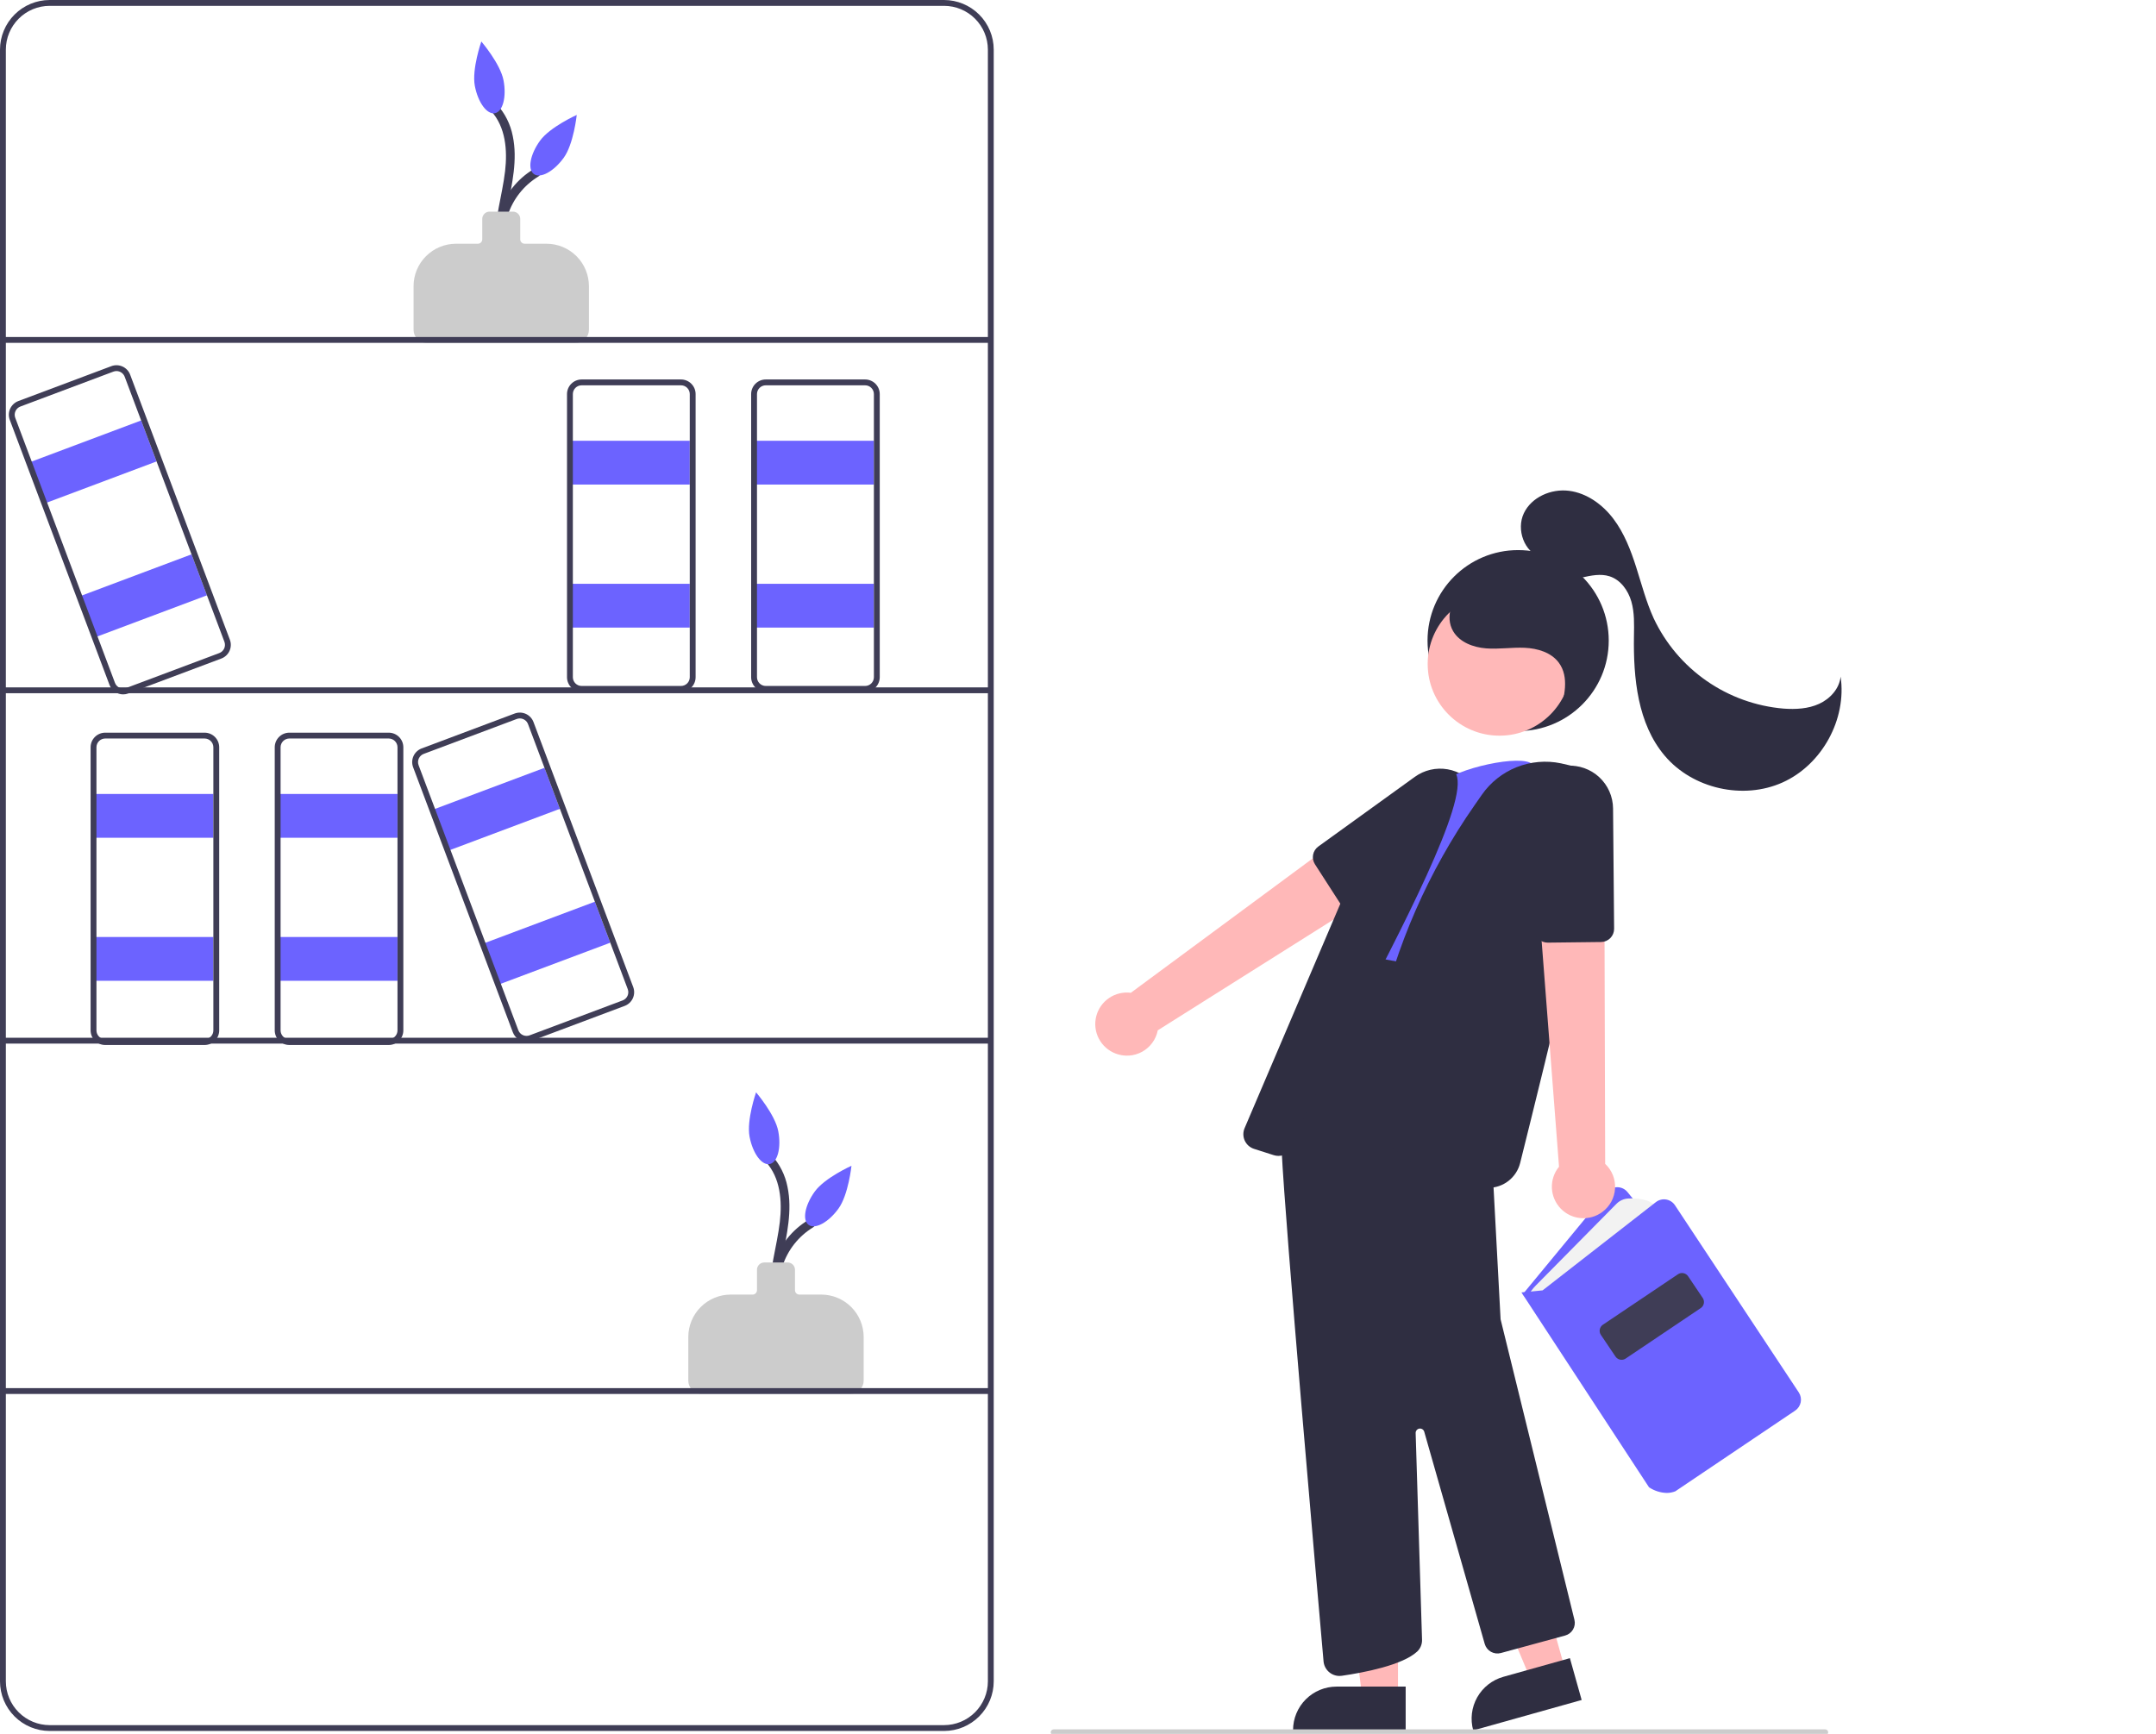 <svg width="552" height="444" viewBox="0 0 552 444" fill="none" xmlns="http://www.w3.org/2000/svg">
<g clip-path="url(#clip0_304_3)">
<path d="M200.865 336.793C199.194 332.792 199.01 328.326 200.347 324.202C201.684 320.078 204.454 316.567 208.156 314.305C209.389 313.556 208.262 311.616 207.023 312.368C202.777 314.901 199.608 318.901 198.116 323.61C196.624 328.32 196.912 333.413 198.927 337.924C199.493 339.247 201.427 338.106 200.865 336.793Z" fill="#3F3D56"/>
<path d="M201.507 339.808C198.479 334.45 199.192 328.038 200.281 322.244C201.418 316.195 202.908 310.053 201.619 303.901C201.034 300.914 199.65 298.142 197.613 295.878C196.632 294.814 195.048 296.403 196.026 297.464C199.834 301.595 200.275 307.588 199.658 312.911C198.929 319.188 196.864 325.306 197.121 331.685C197.188 334.921 198.027 338.094 199.569 340.94C199.724 341.186 199.969 341.362 200.252 341.431C200.535 341.5 200.834 341.457 201.086 341.31C201.337 341.163 201.522 340.924 201.6 340.644C201.679 340.364 201.646 340.064 201.507 339.808Z" fill="#3F3D56"/>
<path d="M217.757 356.919H179.593C178.701 356.918 177.845 356.563 177.213 355.933C176.582 355.302 176.227 354.447 176.226 353.556V342.358C176.229 339.481 177.375 336.722 179.412 334.687C181.449 332.653 184.211 331.508 187.091 331.505H192.689C192.986 331.505 193.272 331.387 193.482 331.176C193.693 330.966 193.811 330.681 193.811 330.384V325.152C193.812 324.656 194.009 324.181 194.36 323.831C194.711 323.48 195.186 323.283 195.682 323.283H201.669C202.165 323.283 202.64 323.48 202.991 323.831C203.341 324.181 203.539 324.656 203.539 325.152V330.384C203.54 330.681 203.658 330.966 203.868 331.176C204.079 331.387 204.364 331.505 204.662 331.505H210.259C213.14 331.508 215.902 332.653 217.938 334.687C219.975 336.722 221.121 339.481 221.125 342.358V353.556C221.124 354.447 220.768 355.302 220.137 355.933C219.506 356.564 218.65 356.918 217.757 356.919Z" fill="#CCCCCC"/>
<path d="M199.262 289.676C200.065 293.936 199.071 297.699 197.04 298.081C195.009 298.463 192.712 295.32 191.908 291.06C191.105 286.8 193.576 279.717 193.576 279.717C193.576 279.717 198.458 285.416 199.262 289.676Z" fill="#6C63FF"/>
<path d="M214.672 309.493C212.128 313.005 208.708 314.87 207.034 313.659C205.36 312.449 206.066 308.622 208.611 305.11C211.155 301.599 218.004 298.522 218.004 298.522C218.004 298.522 217.217 305.982 214.672 309.493Z" fill="#6C63FF"/>
<path d="M130.524 67.702C128.853 63.701 128.669 59.235 130.006 55.111C131.344 50.987 134.113 47.476 137.815 45.214C139.048 44.465 137.921 42.525 136.682 43.277C132.436 45.81 129.267 49.81 127.775 54.519C126.283 59.229 126.571 64.322 128.586 68.833C129.152 70.156 131.086 69.015 130.524 67.702Z" fill="#3F3D56"/>
<path d="M131.166 70.718C128.139 65.359 128.851 58.947 129.94 53.153C131.077 47.104 132.567 40.962 131.278 34.81C130.693 31.823 129.309 29.051 127.272 26.787C126.292 25.723 124.707 27.312 125.685 28.373C129.493 32.504 129.934 38.497 129.317 43.82C128.588 50.097 126.524 56.215 126.78 62.594C126.847 65.83 127.686 69.003 129.228 71.849C129.384 72.095 129.629 72.271 129.912 72.34C130.195 72.409 130.493 72.366 130.745 72.219C130.996 72.072 131.181 71.834 131.259 71.553C131.338 71.273 131.305 70.974 131.166 70.718Z" fill="#3F3D56"/>
<path d="M147.416 87.828H109.253C108.36 87.827 107.504 87.473 106.873 86.842C106.241 86.211 105.886 85.356 105.885 84.465V73.267C105.889 70.39 107.034 67.631 109.071 65.597C111.108 63.562 113.87 62.417 116.75 62.414H122.348C122.646 62.414 122.931 62.296 123.141 62.085C123.352 61.875 123.47 61.59 123.47 61.293V56.061C123.471 55.565 123.668 55.09 124.019 54.74C124.37 54.389 124.845 54.193 125.341 54.192H131.328C131.824 54.193 132.299 54.389 132.65 54.74C133.001 55.09 133.198 55.565 133.198 56.061V61.293C133.199 61.59 133.317 61.875 133.528 62.085C133.738 62.296 134.023 62.414 134.321 62.414H139.918C142.799 62.417 145.561 63.562 147.598 65.597C149.635 67.631 150.78 70.39 150.784 73.267V84.465C150.783 85.356 150.428 86.211 149.796 86.842C149.165 87.473 148.309 87.827 147.416 87.828Z" fill="#CCCCCC"/>
<path d="M128.921 20.585C129.725 24.845 128.73 28.608 126.699 28.99C124.668 29.372 122.371 26.229 121.567 21.969C120.764 17.71 123.235 10.626 123.235 10.626C123.235 10.626 128.118 16.326 128.921 20.585Z" fill="#6C63FF"/>
<path d="M144.331 40.403C141.787 43.914 138.367 45.779 136.693 44.569C135.019 43.358 135.725 39.531 138.27 36.02C140.814 32.508 147.663 29.431 147.663 29.431C147.663 29.431 146.876 36.891 144.331 40.403Z" fill="#6C63FF"/>
<path d="M54.626 203.313H23.946V214.525H54.626V203.313Z" fill="#6C63FF"/>
<path d="M54.626 239.939H23.946V251.152H54.626V239.939Z" fill="#6C63FF"/>
<path d="M241.703 443.253H12.721C9.348 443.249 6.115 441.909 3.73 439.527C1.345 437.144 0.004 433.914 0 430.545V12.707C0.004 9.338 1.345 6.108 3.73 3.726C6.115 1.344 9.348 0.004 12.721 0H241.703C245.076 0.004 248.309 1.344 250.694 3.726C253.079 6.108 254.42 9.338 254.424 12.707V430.545C254.42 433.914 253.079 437.144 250.694 439.527C248.309 441.909 245.076 443.249 241.703 443.253ZM12.721 1.495C9.745 1.498 6.892 2.681 4.788 4.783C2.684 6.885 1.5 9.734 1.497 12.707V430.545C1.5 433.518 2.684 436.368 4.788 438.47C6.892 440.572 9.745 441.754 12.721 441.758H241.703C244.679 441.754 247.532 440.572 249.636 438.47C251.741 436.368 252.924 433.518 252.928 430.545V12.707C252.924 9.734 251.741 6.885 249.636 4.783C247.532 2.681 244.679 1.498 241.703 1.495H12.721Z" fill="#3F3D56"/>
<path d="M253.676 86.298H0.749V87.793H253.676V86.298Z" fill="#3F3D56"/>
<path d="M253.676 176.019H0.749V177.514H253.676V176.019Z" fill="#3F3D56"/>
<path d="M253.676 265.739H0.749V267.234H253.676V265.739Z" fill="#3F3D56"/>
<path d="M253.676 355.46H0.749V356.955H253.676V355.46Z" fill="#3F3D56"/>
<path d="M52.381 267.596H26.939C25.947 267.595 24.996 267.201 24.294 266.5C23.593 265.799 23.198 264.849 23.197 263.859V191.354C23.198 190.363 23.593 189.413 24.294 188.712C24.996 188.011 25.947 187.617 26.939 187.616H52.381C53.373 187.617 54.324 188.011 55.026 188.712C55.727 189.413 56.122 190.363 56.123 191.354V263.859C56.122 264.849 55.727 265.799 55.026 266.5C54.324 267.201 53.373 267.595 52.381 267.596ZM26.939 189.111C26.344 189.112 25.773 189.348 25.352 189.769C24.931 190.189 24.695 190.759 24.694 191.354V263.859C24.695 264.453 24.931 265.023 25.352 265.443C25.773 265.864 26.344 266.1 26.939 266.101H52.381C52.976 266.1 53.547 265.864 53.968 265.443C54.389 265.023 54.626 264.453 54.626 263.859V191.354C54.626 190.759 54.389 190.189 53.968 189.769C53.547 189.348 52.976 189.112 52.381 189.111H26.939Z" fill="#3F3D56"/>
<path d="M101.77 203.313H71.089V214.525H101.77V203.313Z" fill="#6C63FF"/>
<path d="M101.77 239.939H71.089V251.152H101.77V239.939Z" fill="#6C63FF"/>
<path d="M99.525 267.596H74.082C73.09 267.595 72.139 267.201 71.438 266.5C70.737 265.799 70.342 264.849 70.341 263.859V191.354C70.342 190.363 70.737 189.413 71.438 188.712C72.139 188.011 73.09 187.617 74.082 187.616H99.525C100.517 187.617 101.468 188.011 102.169 188.712C102.871 189.413 103.265 190.363 103.266 191.354V263.859C103.265 264.849 102.871 265.799 102.169 266.5C101.468 267.201 100.517 267.595 99.525 267.596ZM74.082 189.111C73.487 189.112 72.917 189.348 72.496 189.769C72.075 190.189 71.838 190.759 71.837 191.354V263.859C71.838 264.453 72.075 265.023 72.496 265.443C72.917 265.864 73.487 266.1 74.082 266.101H99.525C100.12 266.1 100.691 265.864 101.111 265.443C101.532 265.023 101.769 264.453 101.77 263.859V191.354C101.769 190.759 101.532 190.189 101.111 189.769C100.691 189.348 100.12 189.112 99.525 189.111H74.082Z" fill="#3F3D56"/>
<path d="M176.6 112.869H145.92V124.081H176.6V112.869Z" fill="#6C63FF"/>
<path d="M176.6 149.495H145.92V160.707H176.6V149.495Z" fill="#6C63FF"/>
<path d="M174.355 177.151H148.913C147.921 177.15 146.97 176.756 146.269 176.056C145.567 175.355 145.173 174.405 145.171 173.414V100.909C145.173 99.918 145.567 98.968 146.269 98.268C146.97 97.567 147.921 97.173 148.913 97.172H174.355C175.347 97.173 176.298 97.567 177 98.268C177.701 98.968 178.096 99.918 178.097 100.909V173.414C178.096 174.405 177.701 175.355 177 176.056C176.298 176.756 175.347 177.15 174.355 177.151ZM148.913 98.667C148.318 98.667 147.747 98.904 147.326 99.324C146.905 99.745 146.669 100.315 146.668 100.909V173.414C146.669 174.009 146.905 174.579 147.326 174.999C147.747 175.419 148.318 175.656 148.913 175.657H174.355C174.951 175.656 175.521 175.419 175.942 174.999C176.363 174.579 176.6 174.009 176.6 173.414V100.909C176.6 100.315 176.363 99.745 175.942 99.324C175.521 98.904 174.951 98.667 174.355 98.667H148.913Z" fill="#3F3D56"/>
<path d="M223.744 112.869H193.063V124.081H223.744V112.869Z" fill="#6C63FF"/>
<path d="M223.744 149.495H193.063V160.707H223.744V149.495Z" fill="#6C63FF"/>
<path d="M221.499 177.151H196.056C195.065 177.15 194.114 176.756 193.412 176.056C192.711 175.355 192.316 174.405 192.315 173.414V100.909C192.316 99.918 192.711 98.968 193.412 98.268C194.114 97.567 195.065 97.173 196.056 97.172H221.499C222.491 97.173 223.442 97.567 224.143 98.268C224.845 98.968 225.239 99.918 225.24 100.909V173.414C225.239 174.405 224.845 175.355 224.143 176.056C223.442 176.756 222.491 177.15 221.499 177.151ZM196.056 98.667C195.461 98.667 194.891 98.904 194.47 99.324C194.049 99.745 193.812 100.315 193.812 100.909V173.414C193.812 174.009 194.049 174.579 194.47 174.999C194.891 175.419 195.461 175.656 196.056 175.657H221.499C222.094 175.656 222.665 175.419 223.086 174.999C223.506 174.579 223.743 174.009 223.744 173.414V100.909C223.743 100.315 223.506 99.745 223.086 99.324C222.665 98.904 222.094 98.667 221.499 98.667H196.056Z" fill="#3F3D56"/>
<path d="M139.402 196.617L110.682 207.397L114.63 217.893L143.35 207.113L139.402 196.617Z" fill="#6C63FF"/>
<path d="M152.299 230.903L123.58 241.683L127.528 252.178L156.248 241.398L152.299 230.903Z" fill="#6C63FF"/>
<path d="M134.803 266.761C134.042 266.759 133.3 266.527 132.674 266.093C132.049 265.66 131.57 265.047 131.302 264.336L105.77 196.465C105.422 195.537 105.457 194.509 105.867 193.607C106.277 192.704 107.028 192.001 107.956 191.652L131.773 182.712C132.233 182.54 132.722 182.459 133.213 182.475C133.704 182.492 134.188 182.604 134.635 182.807C135.082 183.01 135.486 183.299 135.821 183.657C136.157 184.016 136.419 184.437 136.591 184.896L162.124 252.768C162.471 253.695 162.437 254.723 162.027 255.626C161.617 256.528 160.866 257.231 159.938 257.581L136.121 266.52C135.7 266.679 135.253 266.761 134.803 266.761ZM133.09 183.967C132.82 183.967 132.552 184.016 132.299 184.112L108.483 193.051C107.926 193.261 107.475 193.683 107.229 194.224C106.983 194.766 106.962 195.382 107.171 195.939L132.703 263.81C132.807 264.086 132.964 264.339 133.165 264.554C133.367 264.769 133.609 264.942 133.877 265.064C134.146 265.185 134.436 265.253 134.73 265.263C135.025 265.273 135.319 265.224 135.594 265.121L159.411 256.181C159.968 255.971 160.419 255.55 160.665 255.008C160.911 254.467 160.931 253.85 160.723 253.293L135.19 185.422C135.029 184.995 134.742 184.627 134.367 184.368C133.992 184.108 133.547 183.968 133.09 183.967Z" fill="#3F3D56"/>
<path d="M36.135 107.668L7.416 118.448L11.364 128.943L40.084 118.163L36.135 107.668Z" fill="#6C63FF"/>
<path d="M49.033 141.953L20.314 152.733L24.262 163.229L52.982 152.449L49.033 141.953Z" fill="#6C63FF"/>
<path d="M31.537 177.811C30.776 177.81 30.033 177.577 29.408 177.144C28.783 176.711 28.304 176.098 28.036 175.386L2.504 107.515C2.156 106.587 2.191 105.559 2.601 104.657C3.011 103.755 3.762 103.052 4.69 102.702L28.507 93.763C28.967 93.59 29.456 93.51 29.947 93.526C30.438 93.542 30.921 93.655 31.369 93.858C31.816 94.061 32.219 94.349 32.555 94.708C32.891 95.066 33.153 95.487 33.325 95.947L58.858 163.818C59.205 164.746 59.17 165.774 58.761 166.676C58.351 167.578 57.599 168.281 56.671 168.631L32.855 177.571C32.434 177.729 31.987 177.811 31.537 177.811ZM29.824 95.018C29.554 95.018 29.286 95.067 29.033 95.162L5.217 104.102C4.66 104.311 4.209 104.733 3.963 105.275C3.717 105.816 3.696 106.433 3.905 106.99L29.437 174.861C29.541 175.137 29.698 175.389 29.899 175.604C30.101 175.819 30.343 175.993 30.611 176.114C30.88 176.236 31.169 176.304 31.464 176.313C31.759 176.323 32.052 176.275 32.328 176.171L56.145 167.232C56.702 167.022 57.153 166.6 57.398 166.059C57.644 165.517 57.665 164.901 57.457 164.344L31.924 96.472C31.763 96.046 31.476 95.678 31.101 95.418C30.726 95.158 30.281 95.019 29.824 95.018Z" fill="#3F3D56"/>
<path d="M388.687 187.208C401.499 187.208 411.885 176.833 411.885 164.036C411.885 151.238 401.499 140.864 388.687 140.864C375.876 140.864 365.49 151.238 365.49 164.036C365.49 176.833 375.876 187.208 388.687 187.208Z" fill="#2F2E41"/>
<path d="M285.631 269.782C286.727 270.206 287.903 270.385 289.075 270.306C290.248 270.227 291.389 269.892 292.418 269.325C293.447 268.758 294.339 267.973 295.032 267.024C295.724 266.076 296.199 264.987 296.425 263.835L360.208 223.637L348.599 210.581L289.525 254.226C287.562 253.976 285.576 254.454 283.942 255.569C282.309 256.684 281.141 258.359 280.661 260.277C280.181 262.194 280.422 264.221 281.338 265.973C282.254 267.724 283.782 269.08 285.631 269.782Z" fill="#FFB8B8"/>
<path d="M346.891 234.324C346.327 234.325 345.771 234.184 345.275 233.915C344.779 233.645 344.359 233.256 344.053 232.782L336.667 221.316C336.201 220.592 336.03 219.718 336.19 218.872C336.35 218.026 336.828 217.274 337.526 216.77L362.243 198.926C363.442 198.06 364.803 197.443 366.245 197.111C367.687 196.78 369.181 196.741 370.639 196.997C372.096 197.252 373.488 197.797 374.731 198.599C375.974 199.401 377.043 200.444 377.876 201.667C378.708 202.889 379.286 204.265 379.577 205.715C379.867 207.164 379.864 208.657 379.566 210.105C379.269 211.553 378.684 212.927 377.846 214.145C377.008 215.364 375.933 216.402 374.687 217.198L348.699 233.795C348.159 234.141 347.532 234.324 346.891 234.324Z" fill="#2F2E41"/>
<path d="M357.928 434.51L348.754 434.509L344.389 399.162L357.93 399.163L357.928 434.51Z" fill="#FFB8B8"/>
<path d="M342.2 431.891H359.893V443.018H331.061C331.061 441.557 331.349 440.11 331.909 438.76C332.468 437.41 333.289 436.183 334.323 435.15C335.358 434.117 336.586 433.297 337.937 432.738C339.289 432.178 340.738 431.891 342.2 431.891Z" fill="#2F2E41"/>
<path d="M400.757 427.658L391.924 430.135L378.156 397.283L391.192 393.627L400.757 427.658Z" fill="#FFB8B8"/>
<path d="M384.906 429.383L401.94 424.607L404.951 435.32L377.191 443.104C376.796 441.697 376.682 440.226 376.856 438.775C377.029 437.324 377.488 435.922 378.204 434.648C378.92 433.374 379.881 432.253 381.031 431.35C382.181 430.446 383.498 429.778 384.906 429.383Z" fill="#2F2E41"/>
<path d="M425.474 373.413L389.858 331.427L411.47 305.233C411.787 304.848 412.185 304.539 412.636 304.328C413.087 304.116 413.58 304.007 414.078 304.008C414.577 304.01 415.068 304.122 415.518 304.336C415.968 304.551 416.364 304.862 416.679 305.248L449.381 345.338L425.474 373.413Z" fill="#6C63FF"/>
<path d="M391.295 331.74C391.82 330.796 392.471 329.927 393.23 329.158L413.859 308.268C414.667 307.446 415.756 306.957 416.909 306.901C419.266 306.789 423.132 307.027 424.209 309.61L396.359 332.372L391.295 331.74Z" fill="#F2F2F2"/>
<path d="M426.712 382.298C425.123 382.25 423.58 381.762 422.253 380.887L422.155 380.786L389.535 330.953L394.948 330.43L423.957 307.828C424.324 307.542 424.745 307.336 425.195 307.221C425.645 307.106 426.114 307.085 426.572 307.16C427.031 307.235 427.469 307.404 427.858 307.656C428.248 307.908 428.582 308.238 428.838 308.625L460.548 356.567C461.035 357.307 461.21 358.209 461.037 359.078C460.864 359.946 460.356 360.712 459.622 361.209L428.937 381.877C428.229 382.158 427.473 382.301 426.712 382.298Z" fill="#6C63FF"/>
<path d="M415.175 348.209C414.868 348.209 414.565 348.135 414.294 347.991C414.023 347.847 413.792 347.639 413.62 347.385L409.873 341.825C409.596 341.413 409.494 340.909 409.589 340.423C409.684 339.936 409.969 339.508 410.38 339.23L429.605 326.302C430.017 326.026 430.521 325.925 431.008 326.02C431.495 326.115 431.924 326.398 432.202 326.809L435.949 332.369C436.225 332.78 436.327 333.284 436.232 333.771C436.137 334.257 435.853 334.686 435.442 334.963L416.217 347.891C415.909 348.098 415.546 348.209 415.175 348.209Z" fill="#3F3D56"/>
<path d="M342.938 429.164C341.915 429.16 340.93 428.774 340.177 428.082C339.424 427.39 338.957 426.442 338.868 425.424C337.235 406.897 329.045 313.526 328.146 294.67C327.148 273.719 344.604 240.575 344.78 240.243L344.901 240.015L353.529 241.091V242.094L361.741 243.059L377.633 244.595L382.183 300.146L384.195 337.821L403.097 414.768C403.311 415.621 403.181 416.523 402.735 417.28C402.289 418.037 401.562 418.589 400.713 418.815L384.262 423.296C383.407 423.526 382.496 423.411 381.725 422.976C380.953 422.541 380.383 421.822 380.137 420.972L364.649 366.626C364.574 366.363 364.406 366.136 364.175 365.989C363.945 365.841 363.668 365.783 363.398 365.825C363.127 365.867 362.881 366.006 362.706 366.217C362.531 366.427 362.44 366.694 362.448 366.967L364.086 419.96C364.094 420.504 363.991 421.044 363.783 421.547C363.575 422.05 363.266 422.505 362.876 422.884C359.105 426.421 349.142 428.31 343.539 429.121C343.34 429.15 343.139 429.164 342.938 429.164Z" fill="#2F2E41"/>
<path d="M392.368 195.723C389.758 193.005 372.558 196.74 368.739 200.745L342.597 243.43L385.832 251.465L395.384 197.23L392.368 195.723Z" fill="#6C63FF"/>
<path d="M381.036 304.172C380.105 304.172 379.18 304.019 378.299 303.717C375.787 302.856 372.709 301.955 369.149 301.041C353.559 297.037 348.055 284.216 352.789 262.935L352.909 262.394C357.355 242.207 365.735 223.092 377.571 206.137L379.404 203.507C381.617 200.333 384.716 197.879 388.314 196.449C391.912 195.02 395.851 194.678 399.642 195.467C406.657 196.912 410.423 199.007 410.837 201.692C411.649 206.962 395.98 270.661 389.206 297.804C388.752 299.624 387.701 301.241 386.22 302.395C384.739 303.549 382.914 304.175 381.036 304.172Z" fill="#2F2E41"/>
<path d="M327.329 295.994C326.922 295.994 326.516 295.931 326.128 295.807L321.075 294.193C320.553 294.026 320.071 293.751 319.661 293.388C319.25 293.024 318.921 292.579 318.692 292.081C318.464 291.583 318.343 291.042 318.335 290.494C318.328 289.947 318.435 289.403 318.65 288.899L345.463 226.034C350.6 214.041 359.583 204.095 370.998 197.759C371.163 197.668 371.346 197.612 371.534 197.594C371.722 197.577 371.912 197.598 372.092 197.657C372.257 197.709 372.409 197.796 372.538 197.911C372.668 198.025 372.772 198.166 372.844 198.323C375.997 205.253 358.833 238.047 345.042 264.397C337.98 277.889 331.881 289.542 331.187 292.865C331.002 293.75 330.517 294.544 329.815 295.114C329.112 295.684 328.234 295.995 327.329 295.994Z" fill="#2F2E41"/>
<path d="M410.283 310.319C411.225 309.617 412.001 308.717 412.557 307.683C413.113 306.649 413.435 305.505 413.501 304.333C413.566 303.161 413.374 301.989 412.937 300.899C412.5 299.809 411.83 298.828 410.972 298.026L410.759 222.692L393.518 225.582L399.157 298.761C397.902 300.289 397.252 302.224 397.33 304.199C397.408 306.174 398.209 308.051 399.58 309.476C400.952 310.901 402.799 311.774 404.771 311.929C406.744 312.084 408.705 311.512 410.283 310.319Z" fill="#FFB8B8"/>
<path d="M396.245 241.382C395.391 241.382 394.568 241.057 393.944 240.474C393.321 239.89 392.942 239.092 392.886 238.24L390.881 207.843C390.691 204.919 391.671 202.038 393.604 199.834C395.538 197.63 398.268 196.282 401.196 196.085C402.699 195.986 404.206 196.195 405.626 196.698C407.045 197.202 408.347 197.989 409.451 199.013C410.555 200.036 411.438 201.274 412.047 202.651C412.655 204.027 412.976 205.513 412.99 207.018L413.262 237.828C413.268 238.718 412.922 239.575 412.299 240.21C411.675 240.846 410.825 241.21 409.934 241.222L396.286 241.382L396.245 241.382Z" fill="#2F2E41"/>
<path d="M383.909 188.386C394.06 188.386 402.288 180.167 402.288 170.027C402.288 159.888 394.06 151.669 383.909 151.669C373.758 151.669 365.53 159.888 365.53 170.027C365.53 180.167 373.758 188.386 383.909 188.386Z" fill="#FFB8B8"/>
<path d="M399.191 182.874C400.561 178.516 401.82 173.378 399.107 169.701C397.153 167.052 393.643 166.026 390.352 165.879C387.06 165.733 383.759 166.29 380.475 166.029C377.19 165.768 373.719 164.473 372.05 161.635C369.887 157.955 371.719 152.887 375.197 150.409C378.676 147.93 383.271 147.584 387.504 148.162C392.86 148.797 397.896 151.047 401.94 154.612C405.875 158.24 408.439 163.468 408.325 168.816C408.211 174.163 405.209 179.488 400.424 181.889" fill="#2F2E41"/>
<path d="M394.608 142.758C390.208 141.404 388.179 135.594 390.146 131.436C392.114 127.279 397.143 125.102 401.711 125.681C406.278 126.26 410.302 129.187 413.078 132.855C415.854 136.524 417.528 140.898 418.924 145.28C420.319 149.662 421.48 154.139 423.386 158.325C426.411 164.757 431.077 170.281 436.916 174.34C442.754 178.4 449.56 180.854 456.648 181.454C459.738 181.678 462.945 181.518 465.76 180.228C468.576 178.938 470.938 176.337 471.253 173.258C472.856 184.193 466.487 195.814 456.402 200.358C446.317 204.902 433.381 201.979 426.236 193.541C419.253 185.296 418.172 173.654 418.34 162.856C418.386 159.895 418.495 156.878 417.676 154.031C416.857 151.185 414.919 148.479 412.096 147.575C409.818 146.845 407.35 147.371 405.015 147.888C402.68 148.405 400.2 148.903 397.939 148.123C395.677 147.344 393.857 144.775 394.768 142.566" fill="#2F2E41"/>
<path d="M467.322 444.339H269.769C269.57 444.339 269.38 444.26 269.24 444.12C269.099 443.98 269.021 443.79 269.021 443.591C269.021 443.393 269.099 443.203 269.24 443.063C269.38 442.923 269.57 442.844 269.769 442.844H467.322C467.52 442.844 467.711 442.923 467.851 443.063C467.991 443.203 468.07 443.393 468.07 443.591C468.07 443.79 467.991 443.98 467.851 444.12C467.711 444.26 467.52 444.339 467.322 444.339Z" fill="#CCCCCC"/>
</g>
<defs>
<clipPath id="clip0_304_3">
<rect width="552" height="444" fill="white"/>
</clipPath>
</defs>
</svg>
